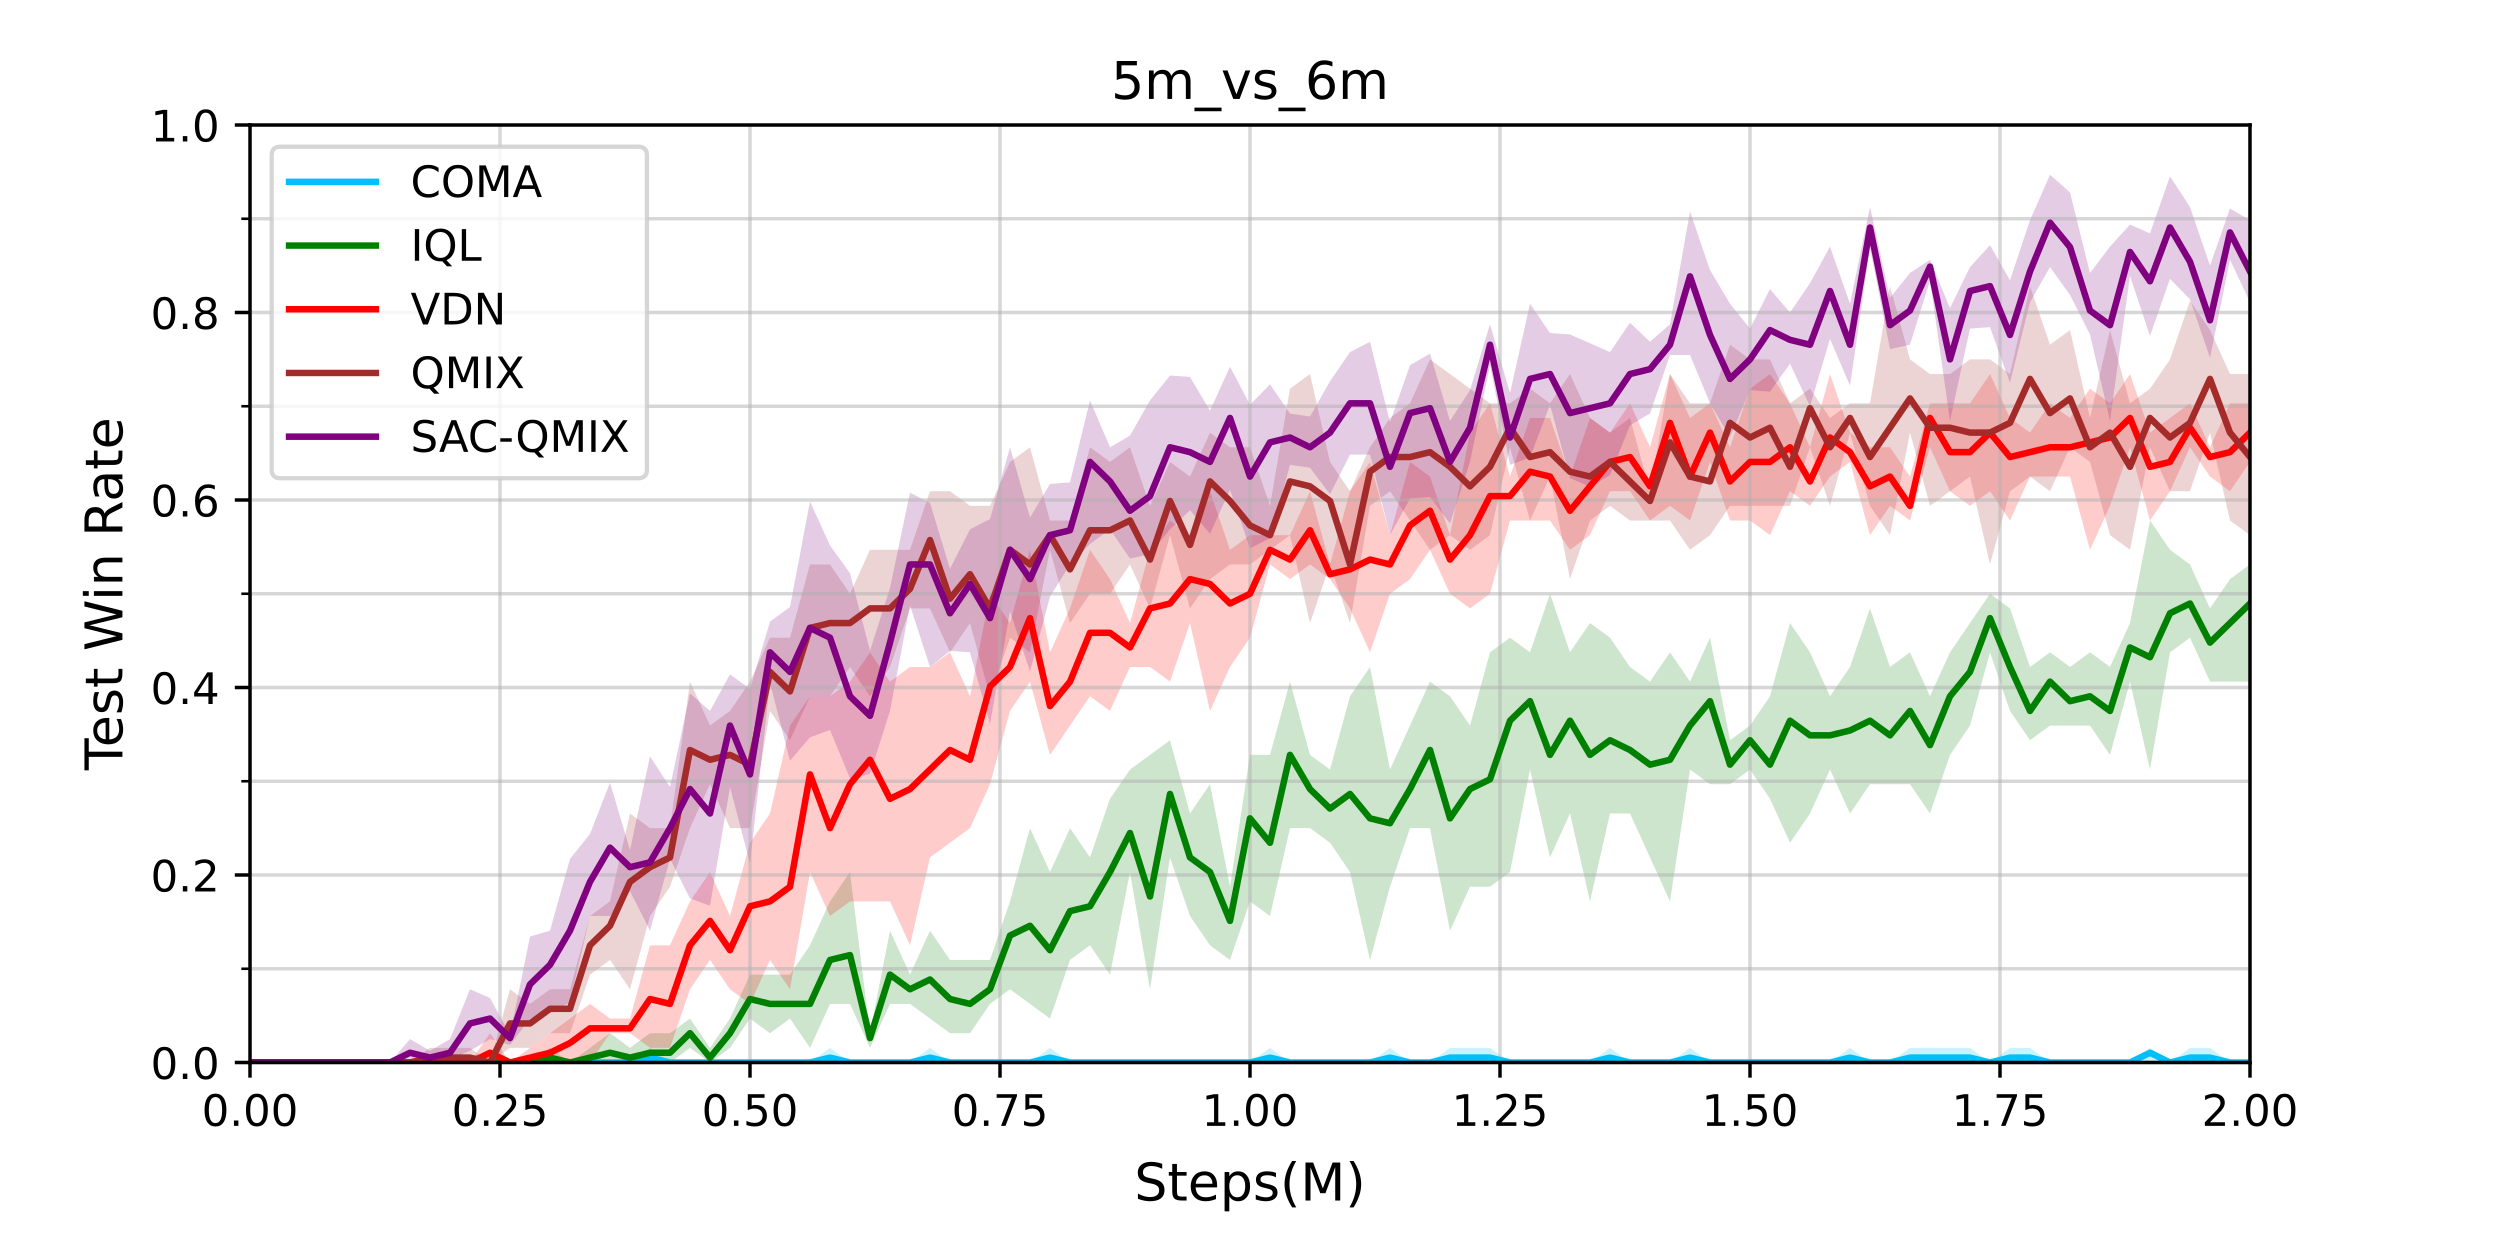 <?xml version="1.0" encoding="utf-8" standalone="no"?>
<!DOCTYPE svg PUBLIC "-//W3C//DTD SVG 1.1//EN"
  "http://www.w3.org/Graphics/SVG/1.1/DTD/svg11.dtd">
<!-- Created with matplotlib (https://matplotlib.org/) -->
<svg height="288pt" version="1.1" viewBox="0 0 576 288" width="576pt" xmlns="http://www.w3.org/2000/svg" xmlns:xlink="http://www.w3.org/1999/xlink">
 <defs>
  <style type="text/css">
*{stroke-linecap:butt;stroke-linejoin:round;}
  </style>
 </defs>
 <g id="figure_1">
  <g id="patch_1">
   <path d="M 0 288 
L 576 288 
L 576 0 
L 0 0 
z
" style="fill:#ffffff;"/>
  </g>
  <g id="axes_1">
   <g id="patch_2">
    <path d="M 57.6 244.8 
L 518.4 244.8 
L 518.4 28.8 
L 57.6 28.8 
z
" style="fill:#ffffff;"/>
   </g>
   <g id="PolyCollection_1">
    <path clip-path="url(#pd5cb7ac971)" d="M 57.6 244.8 
L 57.6 244.8 
L 62.208 244.8 
L 66.816 244.8 
L 71.424 244.8 
L 76.032 244.8 
L 80.64 244.8 
L 85.248 244.8 
L 89.856 244.8 
L 94.464 244.8 
L 99.072 244.8 
L 103.68 244.8 
L 108.288 244.8 
L 112.896 244.8 
L 117.504 244.8 
L 122.112 244.8 
L 126.72 244.8 
L 131.328 244.8 
L 135.936 244.8 
L 140.544 244.8 
L 145.152 244.8 
L 149.76 244.8 
L 154.368 244.8 
L 158.976 244.8 
L 163.584 244.8 
L 168.192 244.8 
L 172.8 244.8 
L 177.408 244.8 
L 182.016 244.8 
L 186.624 244.8 
L 191.232 244.8 
L 195.84 244.8 
L 200.448 244.8 
L 205.056 244.8 
L 209.664 244.8 
L 214.272 244.8 
L 218.88 244.8 
L 223.488 244.8 
L 228.096 244.8 
L 232.704 244.8 
L 237.312 244.8 
L 241.92 244.8 
L 246.528 244.8 
L 251.136 244.8 
L 255.744 244.8 
L 260.352 244.8 
L 264.96 244.8 
L 269.568 244.8 
L 274.176 244.8 
L 278.784 244.8 
L 283.392 244.8 
L 288 244.8 
L 292.608 244.8 
L 297.216 244.8 
L 301.824 244.8 
L 306.432 244.8 
L 311.04 244.8 
L 315.648 244.8 
L 320.256 244.8 
L 324.864 244.8 
L 329.472 244.8 
L 334.08 244.8 
L 338.688 244.8 
L 343.296 244.8 
L 347.904 244.8 
L 352.512 244.8 
L 357.12 244.8 
L 361.728 244.8 
L 366.336 244.8 
L 370.944 244.8 
L 375.552 244.8 
L 380.16 244.8 
L 384.768 244.8 
L 389.376 244.8 
L 393.984 244.8 
L 398.592 244.8 
L 403.2 244.8 
L 407.808 244.8 
L 412.416 244.8 
L 417.024 244.8 
L 421.632 244.8 
L 426.24 244.8 
L 430.848 244.8 
L 435.456 244.8 
L 440.064 244.8 
L 444.672 244.8 
L 449.28 244.8 
L 453.888 244.8 
L 458.496 244.8 
L 463.104 244.8 
L 467.712 244.8 
L 472.32 244.8 
L 476.928 244.8 
L 481.536 244.8 
L 486.144 244.8 
L 490.752 244.8 
L 495.36 244.8 
L 499.968 244.8 
L 504.576 244.8 
L 509.184 244.8 
L 513.792 244.8 
L 518.4 244.8 
L 518.4 244.8 
L 518.4 244.8 
L 513.792 244.8 
L 509.184 241.425 
L 504.576 241.425 
L 499.968 244.8 
L 495.36 241.425 
L 490.752 244.8 
L 486.144 244.8 
L 481.536 244.8 
L 476.928 244.8 
L 472.32 244.8 
L 467.712 241.425 
L 463.104 241.425 
L 458.496 244.8 
L 453.888 241.425 
L 449.28 241.425 
L 444.672 241.425 
L 440.064 241.425 
L 435.456 244.8 
L 430.848 244.8 
L 426.24 241.425 
L 421.632 244.8 
L 417.024 244.8 
L 412.416 244.8 
L 407.808 244.8 
L 403.2 244.8 
L 398.592 244.8 
L 393.984 244.8 
L 389.376 241.425 
L 384.768 244.8 
L 380.16 244.8 
L 375.552 244.8 
L 370.944 241.425 
L 366.336 244.8 
L 361.728 244.8 
L 357.12 244.8 
L 352.512 244.8 
L 347.904 244.8 
L 343.296 241.425 
L 338.688 241.425 
L 334.08 241.425 
L 329.472 244.8 
L 324.864 244.8 
L 320.256 241.425 
L 315.648 244.8 
L 311.04 244.8 
L 306.432 244.8 
L 301.824 244.8 
L 297.216 244.8 
L 292.608 241.425 
L 288 244.8 
L 283.392 244.8 
L 278.784 244.8 
L 274.176 244.8 
L 269.568 244.8 
L 264.96 244.8 
L 260.352 244.8 
L 255.744 244.8 
L 251.136 244.8 
L 246.528 244.8 
L 241.92 241.425 
L 237.312 244.8 
L 232.704 244.8 
L 228.096 244.8 
L 223.488 244.8 
L 218.88 244.8 
L 214.272 241.425 
L 209.664 244.8 
L 205.056 244.8 
L 200.448 244.8 
L 195.84 244.8 
L 191.232 241.425 
L 186.624 244.8 
L 182.016 244.8 
L 177.408 244.8 
L 172.8 244.8 
L 168.192 244.8 
L 163.584 244.8 
L 158.976 244.8 
L 154.368 244.8 
L 149.76 241.425 
L 145.152 244.8 
L 140.544 244.8 
L 135.936 244.8 
L 131.328 244.8 
L 126.72 244.8 
L 122.112 244.8 
L 117.504 244.8 
L 112.896 244.8 
L 108.288 244.8 
L 103.68 244.8 
L 99.072 244.8 
L 94.464 244.8 
L 89.856 244.8 
L 85.248 244.8 
L 80.64 244.8 
L 76.032 244.8 
L 71.424 244.8 
L 66.816 244.8 
L 62.208 244.8 
L 57.6 244.8 
z
" style="fill:#00bfff;fill-opacity:0.2;"/>
   </g>
   <g id="PolyCollection_2">
    <path clip-path="url(#pd5cb7ac971)" d="M 57.6 244.8 
L 57.6 244.8 
L 62.208 244.8 
L 66.816 244.8 
L 71.424 244.8 
L 76.032 244.8 
L 80.64 244.8 
L 85.248 244.8 
L 89.856 244.8 
L 94.464 244.8 
L 99.072 244.8 
L 103.68 244.8 
L 108.288 244.8 
L 112.896 244.8 
L 117.504 244.8 
L 122.112 244.8 
L 126.72 244.8 
L 131.328 244.8 
L 135.936 244.8 
L 140.544 244.8 
L 145.152 244.8 
L 149.76 244.8 
L 154.368 244.8 
L 158.976 241.425 
L 163.584 244.8 
L 168.192 241.425 
L 172.8 234.675 
L 177.408 238.05 
L 182.016 234.675 
L 186.624 241.425 
L 191.232 231.3 
L 195.84 231.3 
L 200.448 241.425 
L 205.056 231.3 
L 209.664 231.3 
L 214.272 234.675 
L 218.88 238.05 
L 223.488 238.05 
L 228.096 231.3 
L 232.704 227.925 
L 237.312 231.3 
L 241.92 234.675 
L 246.528 221.175 
L 251.136 217.8 
L 255.744 224.55 
L 260.352 200.925 
L 264.96 227.925 
L 269.568 197.55 
L 274.176 211.05 
L 278.784 217.8 
L 283.392 221.175 
L 288 207.675 
L 292.608 211.05 
L 297.216 190.8 
L 301.824 190.8 
L 306.432 194.175 
L 311.04 200.925 
L 315.648 221.175 
L 320.256 204.3 
L 324.864 190.8 
L 329.472 190.8 
L 334.08 214.425 
L 338.688 204.3 
L 343.296 204.3 
L 347.904 200.925 
L 352.512 177.3 
L 357.12 197.55 
L 361.728 187.425 
L 366.336 207.675 
L 370.944 187.425 
L 375.552 187.425 
L 380.16 197.55 
L 384.768 207.675 
L 389.376 177.3 
L 393.984 180.675 
L 398.592 180.675 
L 403.2 177.3 
L 407.808 184.05 
L 412.416 194.175 
L 417.024 187.425 
L 421.632 177.3 
L 426.24 187.425 
L 430.848 180.675 
L 435.456 180.675 
L 440.064 180.675 
L 444.672 187.425 
L 449.28 173.925 
L 453.888 167.175 
L 458.496 150.3 
L 463.104 163.8 
L 467.712 170.55 
L 472.32 167.175 
L 476.928 167.175 
L 481.536 167.175 
L 486.144 173.925 
L 490.752 157.05 
L 495.36 177.3 
L 499.968 150.3 
L 504.576 146.925 
L 509.184 157.05 
L 513.792 157.05 
L 518.4 157.05 
L 518.4 130.05 
L 518.4 130.05 
L 513.792 133.425 
L 509.184 140.175 
L 504.576 130.05 
L 499.968 126.675 
L 495.36 119.925 
L 490.752 143.55 
L 486.144 153.675 
L 481.536 150.3 
L 476.928 153.675 
L 472.32 150.3 
L 467.712 153.675 
L 463.104 140.175 
L 458.496 136.8 
L 453.888 143.55 
L 449.28 150.3 
L 444.672 160.425 
L 440.064 150.3 
L 435.456 153.675 
L 430.848 140.175 
L 426.24 153.675 
L 421.632 160.425 
L 417.024 150.3 
L 412.416 143.55 
L 407.808 160.425 
L 403.2 167.175 
L 398.592 170.55 
L 393.984 146.925 
L 389.376 157.05 
L 384.768 150.3 
L 380.16 157.05 
L 375.552 153.675 
L 370.944 146.925 
L 366.336 143.55 
L 361.728 150.3 
L 357.12 136.8 
L 352.512 150.3 
L 347.904 146.925 
L 343.296 150.3 
L 338.688 167.175 
L 334.08 160.425 
L 329.472 157.05 
L 324.864 167.175 
L 320.256 177.3 
L 315.648 153.675 
L 311.04 160.425 
L 306.432 177.3 
L 301.824 173.925 
L 297.216 157.05 
L 292.608 173.925 
L 288 173.925 
L 283.392 204.3 
L 278.784 180.675 
L 274.176 187.425 
L 269.568 170.55 
L 264.96 173.925 
L 260.352 177.3 
L 255.744 184.05 
L 251.136 197.55 
L 246.528 190.8 
L 241.92 200.925 
L 237.312 190.8 
L 232.704 207.675 
L 228.096 221.175 
L 223.488 221.175 
L 218.88 221.175 
L 214.272 214.425 
L 209.664 224.55 
L 205.056 214.425 
L 200.448 238.05 
L 195.84 200.925 
L 191.232 207.675 
L 186.624 217.8 
L 182.016 224.55 
L 177.408 224.55 
L 172.8 224.55 
L 168.192 234.675 
L 163.584 241.425 
L 158.976 234.675 
L 154.368 238.05 
L 149.76 238.05 
L 145.152 241.425 
L 140.544 238.05 
L 135.936 241.425 
L 131.328 244.8 
L 126.72 241.425 
L 122.112 244.8 
L 117.504 244.8 
L 112.896 244.8 
L 108.288 244.8 
L 103.68 244.8 
L 99.072 244.8 
L 94.464 244.8 
L 89.856 244.8 
L 85.248 244.8 
L 80.64 244.8 
L 76.032 244.8 
L 71.424 244.8 
L 66.816 244.8 
L 62.208 244.8 
L 57.6 244.8 
z
" style="fill:#008000;fill-opacity:0.2;"/>
   </g>
   <g id="PolyCollection_3">
    <path clip-path="url(#pd5cb7ac971)" d="M 57.6 244.8 
L 57.6 244.8 
L 62.208 244.8 
L 66.816 244.8 
L 71.424 244.8 
L 76.032 244.8 
L 80.64 244.8 
L 85.248 244.8 
L 89.856 244.8 
L 94.464 244.8 
L 99.072 244.8 
L 103.68 244.8 
L 108.288 244.8 
L 112.896 244.8 
L 117.504 244.8 
L 122.112 244.8 
L 126.72 244.8 
L 131.328 244.8 
L 135.936 244.8 
L 140.544 238.05 
L 145.152 238.05 
L 149.76 241.425 
L 154.368 241.425 
L 158.976 227.925 
L 163.584 221.175 
L 168.192 227.925 
L 172.8 231.3 
L 177.408 221.175 
L 182.016 227.925 
L 186.624 200.925 
L 191.232 211.05 
L 195.84 207.675 
L 200.448 207.675 
L 205.056 207.675 
L 209.664 217.8 
L 214.272 197.55 
L 218.88 194.175 
L 223.488 190.8 
L 228.096 180.675 
L 232.704 163.8 
L 237.312 157.05 
L 241.92 173.925 
L 246.528 167.175 
L 251.136 160.425 
L 255.744 163.8 
L 260.352 153.675 
L 264.96 153.675 
L 269.568 157.05 
L 274.176 143.55 
L 278.784 163.8 
L 283.392 153.675 
L 288 146.925 
L 292.608 130.05 
L 297.216 133.425 
L 301.824 130.05 
L 306.432 133.425 
L 311.04 140.175 
L 315.648 150.3 
L 320.256 136.8 
L 324.864 133.425 
L 329.472 126.675 
L 334.08 136.8 
L 338.688 140.175 
L 343.296 136.8 
L 347.904 119.925 
L 352.512 119.925 
L 357.12 119.925 
L 361.728 126.675 
L 366.336 123.3 
L 370.944 113.175 
L 375.552 113.175 
L 380.16 119.925 
L 384.768 116.55 
L 389.376 119.925 
L 393.984 106.425 
L 398.592 119.925 
L 403.2 119.925 
L 407.808 123.3 
L 412.416 113.175 
L 417.024 116.55 
L 421.632 109.8 
L 426.24 106.425 
L 430.848 123.3 
L 435.456 116.55 
L 440.064 119.925 
L 444.672 103.05 
L 449.28 113.175 
L 453.888 116.55 
L 458.496 113.175 
L 463.104 119.925 
L 467.712 109.8 
L 472.32 109.8 
L 476.928 109.8 
L 481.536 126.675 
L 486.144 116.55 
L 490.752 103.05 
L 495.36 119.925 
L 499.968 113.175 
L 504.576 103.05 
L 509.184 109.8 
L 513.792 113.175 
L 518.4 106.425 
L 518.4 92.925 
L 518.4 92.925 
L 513.792 92.925 
L 509.184 103.05 
L 504.576 92.925 
L 499.968 96.3 
L 495.36 99.675 
L 490.752 86.175 
L 486.144 92.925 
L 481.536 89.55 
L 476.928 96.3 
L 472.32 92.925 
L 467.712 99.675 
L 463.104 96.3 
L 458.496 86.175 
L 453.888 92.925 
L 449.28 92.925 
L 444.672 92.925 
L 440.064 109.8 
L 435.456 103.05 
L 430.848 103.05 
L 426.24 99.675 
L 421.632 86.175 
L 417.024 103.05 
L 412.416 92.925 
L 407.808 86.175 
L 403.2 89.55 
L 398.592 103.05 
L 393.984 92.925 
L 389.376 96.3 
L 384.768 86.175 
L 380.16 103.05 
L 375.552 92.925 
L 370.944 99.675 
L 366.336 96.3 
L 361.728 109.8 
L 357.12 96.3 
L 352.512 96.3 
L 347.904 109.8 
L 343.296 92.925 
L 338.688 99.675 
L 334.08 123.3 
L 329.472 109.8 
L 324.864 106.425 
L 320.256 123.3 
L 315.648 106.425 
L 311.04 113.175 
L 306.432 130.05 
L 301.824 113.175 
L 297.216 123.3 
L 292.608 123.3 
L 288 123.3 
L 283.392 126.675 
L 278.784 113.175 
L 274.176 123.3 
L 269.568 119.925 
L 264.96 126.675 
L 260.352 143.55 
L 255.744 133.425 
L 251.136 126.675 
L 246.528 140.175 
L 241.92 150.3 
L 237.312 126.675 
L 232.704 143.55 
L 228.096 136.8 
L 223.488 160.425 
L 218.88 150.3 
L 214.272 153.675 
L 209.664 153.675 
L 205.056 157.05 
L 200.448 150.3 
L 195.84 157.05 
L 191.232 160.425 
L 186.624 160.425 
L 182.016 167.175 
L 177.408 187.425 
L 172.8 194.175 
L 168.192 211.05 
L 163.584 200.925 
L 158.976 207.675 
L 154.368 217.8 
L 149.76 217.8 
L 145.152 234.675 
L 140.544 234.675 
L 135.936 231.3 
L 131.328 234.675 
L 126.72 238.05 
L 122.112 241.425 
L 117.504 244.8 
L 112.896 238.05 
L 108.288 244.8 
L 103.68 244.8 
L 99.072 244.8 
L 94.464 244.8 
L 89.856 244.8 
L 85.248 244.8 
L 80.64 244.8 
L 76.032 244.8 
L 71.424 244.8 
L 66.816 244.8 
L 62.208 244.8 
L 57.6 244.8 
z
" style="fill:#ff0000;fill-opacity:0.2;"/>
   </g>
   <g id="PolyCollection_4">
    <path clip-path="url(#pd5cb7ac971)" d="M 57.6 244.8 
L 57.6 244.8 
L 62.208 244.8 
L 66.816 244.8 
L 71.424 244.8 
L 76.032 244.8 
L 80.64 244.8 
L 85.248 244.8 
L 89.856 244.8 
L 94.464 244.8 
L 99.072 244.8 
L 103.68 244.8 
L 108.288 244.8 
L 112.896 244.8 
L 117.504 241.425 
L 122.112 241.425 
L 126.72 238.05 
L 131.328 238.05 
L 135.936 224.55 
L 140.544 221.175 
L 145.152 227.925 
L 149.76 211.05 
L 154.368 204.3 
L 158.976 190.8 
L 163.584 180.675 
L 168.192 190.8 
L 172.8 190.8 
L 177.408 163.8 
L 182.016 170.55 
L 186.624 160.425 
L 191.232 160.425 
L 195.84 153.675 
L 200.448 160.425 
L 205.056 153.675 
L 209.664 140.175 
L 214.272 140.175 
L 218.88 150.3 
L 223.488 143.55 
L 228.096 160.425 
L 232.704 146.925 
L 237.312 150.3 
L 241.92 126.675 
L 246.528 143.55 
L 251.136 136.8 
L 255.744 136.8 
L 260.352 130.05 
L 264.96 140.175 
L 269.568 123.3 
L 274.176 140.175 
L 278.784 133.425 
L 283.392 130.05 
L 288 130.05 
L 292.608 126.675 
L 297.216 123.3 
L 301.824 143.55 
L 306.432 130.05 
L 311.04 143.55 
L 315.648 116.55 
L 320.256 113.175 
L 324.864 119.925 
L 329.472 126.675 
L 334.08 123.3 
L 338.688 126.675 
L 343.296 123.3 
L 347.904 103.05 
L 352.512 119.925 
L 357.12 109.8 
L 361.728 133.425 
L 366.336 119.925 
L 370.944 116.55 
L 375.552 119.925 
L 380.16 119.925 
L 384.768 119.925 
L 389.376 126.675 
L 393.984 123.3 
L 398.592 116.55 
L 403.2 116.55 
L 407.808 116.55 
L 412.416 116.55 
L 417.024 103.05 
L 421.632 116.55 
L 426.24 99.675 
L 430.848 116.55 
L 435.456 123.3 
L 440.064 99.675 
L 444.672 116.55 
L 449.28 113.175 
L 453.888 109.8 
L 458.496 130.05 
L 463.104 113.175 
L 467.712 109.8 
L 472.32 113.175 
L 476.928 103.05 
L 481.536 106.425 
L 486.144 123.3 
L 490.752 126.675 
L 495.36 103.05 
L 499.968 113.175 
L 504.576 113.175 
L 509.184 99.675 
L 513.792 119.925 
L 518.4 123.3 
L 518.4 86.175 
L 518.4 86.175 
L 513.792 86.175 
L 509.184 76.05 
L 504.576 69.3 
L 499.968 82.8 
L 495.36 89.55 
L 490.752 92.925 
L 486.144 76.05 
L 481.536 96.3 
L 476.928 76.05 
L 472.32 79.425 
L 467.712 65.925 
L 463.104 86.175 
L 458.496 82.8 
L 453.888 82.8 
L 449.28 86.175 
L 444.672 86.175 
L 440.064 82.8 
L 435.456 65.925 
L 430.848 92.925 
L 426.24 92.925 
L 421.632 96.3 
L 417.024 89.55 
L 412.416 92.925 
L 407.808 82.8 
L 403.2 82.8 
L 398.592 79.425 
L 393.984 92.925 
L 389.376 92.925 
L 384.768 86.175 
L 380.16 113.175 
L 375.552 96.3 
L 370.944 99.675 
L 366.336 96.3 
L 361.728 86.175 
L 357.12 92.925 
L 352.512 89.55 
L 347.904 92.925 
L 343.296 92.925 
L 338.688 89.55 
L 334.08 86.175 
L 329.472 82.8 
L 324.864 92.925 
L 320.256 96.3 
L 315.648 103.05 
L 311.04 113.175 
L 306.432 106.425 
L 301.824 86.175 
L 297.216 89.55 
L 292.608 116.55 
L 288 103.05 
L 283.392 103.05 
L 278.784 99.675 
L 274.176 109.8 
L 269.568 106.425 
L 264.96 116.55 
L 260.352 103.05 
L 255.744 106.425 
L 251.136 103.05 
L 246.528 119.925 
L 241.92 119.925 
L 237.312 103.05 
L 232.704 106.425 
L 228.096 116.55 
L 223.488 116.55 
L 218.88 113.175 
L 214.272 113.175 
L 209.664 126.675 
L 205.056 126.675 
L 200.448 126.675 
L 195.84 136.8 
L 191.232 130.05 
L 186.624 130.05 
L 182.016 146.925 
L 177.408 146.925 
L 172.8 157.05 
L 168.192 163.8 
L 163.584 167.175 
L 158.976 157.05 
L 154.368 190.8 
L 149.76 190.8 
L 145.152 187.425 
L 140.544 207.675 
L 135.936 211.05 
L 131.328 227.925 
L 126.72 227.925 
L 122.112 231.3 
L 117.504 227.925 
L 112.896 244.8 
L 108.288 241.425 
L 103.68 241.425 
L 99.072 241.425 
L 94.464 244.8 
L 89.856 244.8 
L 85.248 244.8 
L 80.64 244.8 
L 76.032 244.8 
L 71.424 244.8 
L 66.816 244.8 
L 62.208 244.8 
L 57.6 244.8 
z
" style="fill:#a52a2a;fill-opacity:0.2;"/>
   </g>
   <g id="PolyCollection_5">
    <path clip-path="url(#pd5cb7ac971)" d="M 57.6 244.8 
L 57.6 244.8 
L 62.208 244.8 
L 66.816 244.8 
L 71.424 244.8 
L 76.032 244.8 
L 80.64 244.8 
L 85.248 244.8 
L 89.856 244.8 
L 94.464 244.125 
L 99.072 244.463 
L 103.68 244.125 
L 108.288 242.1 
L 112.896 239.4 
L 117.504 240.75 
L 122.112 234.675 
L 126.72 233.325 
L 131.328 230.963 
L 135.936 211.05 
L 140.544 211.05 
L 145.152 205.312 
L 149.76 214.425 
L 154.368 197.887 
L 158.976 207 
L 163.584 208.688 
L 168.192 181.35 
L 172.8 198.9 
L 177.408 157.387 
L 182.016 175.275 
L 186.624 169.875 
L 191.232 168.188 
L 195.84 179.325 
L 200.448 178.312 
L 205.056 163.8 
L 209.664 139.5 
L 214.272 153.675 
L 218.88 149.963 
L 223.488 150.3 
L 228.096 166.838 
L 232.704 140.85 
L 237.312 154.688 
L 241.92 137.475 
L 246.528 130.05 
L 251.136 125.325 
L 255.744 121.95 
L 260.352 128.7 
L 264.96 127.688 
L 269.568 121.95 
L 274.176 117.562 
L 278.784 122.963 
L 283.392 112.838 
L 288 126.338 
L 292.608 123.975 
L 297.216 107.1 
L 301.824 107.775 
L 306.432 113.85 
L 311.04 104.737 
L 315.648 104.737 
L 320.256 123.3 
L 324.864 114.862 
L 329.472 114.525 
L 334.08 120.6 
L 338.688 106.425 
L 343.296 84.15 
L 347.904 107.1 
L 352.512 105.412 
L 357.12 93.263 
L 361.728 110.138 
L 366.336 112.162 
L 370.944 109.463 
L 375.552 97.987 
L 380.16 95.287 
L 384.768 81.787 
L 389.376 81.787 
L 393.984 92.925 
L 398.592 100.688 
L 403.2 89.888 
L 407.808 90.225 
L 412.416 83.812 
L 417.024 93.6 
L 421.632 78.075 
L 426.24 88.875 
L 430.848 57.15 
L 435.456 80.438 
L 440.064 79.425 
L 444.672 64.575 
L 449.28 96.975 
L 453.888 75.713 
L 458.496 75.375 
L 463.104 88.2 
L 467.712 69.638 
L 472.32 61.538 
L 476.928 67.95 
L 481.536 77.062 
L 486.144 96.975 
L 490.752 63.562 
L 495.36 77.4 
L 499.968 64.237 
L 504.576 68.963 
L 509.184 82.463 
L 513.792 59.85 
L 518.4 69.638 
L 518.4 50.737 
L 518.4 50.737 
L 513.792 48.038 
L 509.184 61.2 
L 504.576 47.7 
L 499.968 40.612 
L 495.36 53.775 
L 490.752 51.75 
L 486.144 56.812 
L 481.536 62.888 
L 476.928 44.325 
L 472.32 40.275 
L 467.712 50.737 
L 463.104 64.575 
L 458.496 56.475 
L 453.888 61.538 
L 449.28 70.987 
L 444.672 59.85 
L 440.064 62.888 
L 435.456 68.625 
L 430.848 47.7 
L 426.24 69.975 
L 421.632 56.812 
L 417.024 65.25 
L 412.416 72 
L 407.808 66.6 
L 403.2 75.713 
L 398.592 69.975 
L 393.984 62.212 
L 389.376 48.712 
L 384.768 74.7 
L 380.16 78.75 
L 375.552 74.362 
L 370.944 81.112 
L 366.336 79.088 
L 361.728 77.062 
L 357.12 76.725 
L 352.512 69.975 
L 347.904 90.562 
L 343.296 74.7 
L 338.688 89.888 
L 334.08 96.975 
L 329.472 81.45 
L 324.864 84.15 
L 320.256 97.312 
L 315.648 78.75 
L 311.04 81.112 
L 306.432 87.862 
L 301.824 95.963 
L 297.216 95.287 
L 292.608 88.537 
L 288 93.263 
L 283.392 84.487 
L 278.784 94.612 
L 274.176 86.85 
L 269.568 86.513 
L 264.96 92.25 
L 260.352 100.35 
L 255.744 103.05 
L 251.136 92.25 
L 246.528 111.15 
L 241.92 111.487 
L 237.312 119.25 
L 232.704 103.05 
L 228.096 119.588 
L 223.488 121.95 
L 218.88 131.062 
L 214.272 115.875 
L 209.664 113.513 
L 205.056 135.45 
L 200.448 149.963 
L 195.84 132.075 
L 191.232 125.662 
L 186.624 115.537 
L 182.016 139.838 
L 177.408 143.213 
L 172.8 158.738 
L 168.192 155.363 
L 163.584 163.8 
L 158.976 159.75 
L 154.368 181.35 
L 149.76 174.262 
L 145.152 195.863 
L 140.544 180.338 
L 135.936 192.15 
L 131.328 197.887 
L 126.72 214.425 
L 122.112 215.775 
L 117.504 238.387 
L 112.896 229.95 
L 108.288 227.925 
L 103.68 239.4 
L 99.072 242.1 
L 94.464 239.4 
L 89.856 244.8 
L 85.248 244.8 
L 80.64 244.8 
L 76.032 244.8 
L 71.424 244.8 
L 66.816 244.8 
L 62.208 244.8 
L 57.6 244.8 
z
" style="fill:#800080;fill-opacity:0.2;"/>
   </g>
   <g id="matplotlib.axis_1">
    <g id="xtick_1">
     <g id="line2d_1">
      <path clip-path="url(#pd5cb7ac971)" d="M 57.6 244.8 
L 57.6 28.8 
" style="fill:none;stroke:#b0b0b0;stroke-linecap:square;stroke-opacity:0.5;stroke-width:0.8;"/>
     </g>
     <g id="line2d_2">
      <defs>
       <path d="M 0 0 
L 0 3.5 
" id="m32bf94244a" style="stroke:#000000;stroke-width:0.8;"/>
      </defs>
      <g>
       <use style="stroke:#000000;stroke-width:0.8;" x="57.6" xlink:href="#m32bf94244a" y="244.8"/>
      </g>
     </g>
     <g id="text_1">
      <!-- 0.00 -->
      <defs>
       <path d="M 31.781 66.406 
Q 24.172 66.406 20.328 58.906 
Q 16.5 51.422 16.5 36.375 
Q 16.5 21.391 20.328 13.891 
Q 24.172 6.391 31.781 6.391 
Q 39.453 6.391 43.281 13.891 
Q 47.125 21.391 47.125 36.375 
Q 47.125 51.422 43.281 58.906 
Q 39.453 66.406 31.781 66.406 
z
M 31.781 74.219 
Q 44.047 74.219 50.516 64.516 
Q 56.984 54.828 56.984 36.375 
Q 56.984 17.969 50.516 8.266 
Q 44.047 -1.422 31.781 -1.422 
Q 19.531 -1.422 13.062 8.266 
Q 6.594 17.969 6.594 36.375 
Q 6.594 54.828 13.062 64.516 
Q 19.531 74.219 31.781 74.219 
z
" id="DejaVuSans-48"/>
       <path d="M 10.688 12.406 
L 21 12.406 
L 21 0 
L 10.688 0 
z
" id="DejaVuSans-46"/>
      </defs>
      <g transform="translate(46.467 259.398)scale(0.1 -0.1)">
       <use xlink:href="#DejaVuSans-48"/>
       <use x="63.623" xlink:href="#DejaVuSans-46"/>
       <use x="95.41" xlink:href="#DejaVuSans-48"/>
       <use x="159.033" xlink:href="#DejaVuSans-48"/>
      </g>
     </g>
    </g>
    <g id="xtick_2">
     <g id="line2d_3">
      <path clip-path="url(#pd5cb7ac971)" d="M 115.2 244.8 
L 115.2 28.8 
" style="fill:none;stroke:#b0b0b0;stroke-linecap:square;stroke-opacity:0.5;stroke-width:0.8;"/>
     </g>
     <g id="line2d_4">
      <g>
       <use style="stroke:#000000;stroke-width:0.8;" x="115.2" xlink:href="#m32bf94244a" y="244.8"/>
      </g>
     </g>
     <g id="text_2">
      <!-- 0.25 -->
      <defs>
       <path d="M 19.188 8.297 
L 53.609 8.297 
L 53.609 0 
L 7.328 0 
L 7.328 8.297 
Q 12.938 14.109 22.625 23.891 
Q 32.328 33.688 34.812 36.531 
Q 39.547 41.844 41.422 45.531 
Q 43.312 49.219 43.312 52.781 
Q 43.312 58.594 39.234 62.25 
Q 35.156 65.922 28.609 65.922 
Q 23.969 65.922 18.812 64.312 
Q 13.672 62.703 7.812 59.422 
L 7.812 69.391 
Q 13.766 71.781 18.938 73 
Q 24.125 74.219 28.422 74.219 
Q 39.75 74.219 46.484 68.547 
Q 53.219 62.891 53.219 53.422 
Q 53.219 48.922 51.531 44.891 
Q 49.859 40.875 45.406 35.406 
Q 44.188 33.984 37.641 27.219 
Q 31.109 20.453 19.188 8.297 
z
" id="DejaVuSans-50"/>
       <path d="M 10.797 72.906 
L 49.516 72.906 
L 49.516 64.594 
L 19.828 64.594 
L 19.828 46.734 
Q 21.969 47.469 24.109 47.828 
Q 26.266 48.188 28.422 48.188 
Q 40.625 48.188 47.75 41.5 
Q 54.891 34.812 54.891 23.391 
Q 54.891 11.625 47.562 5.094 
Q 40.234 -1.422 26.906 -1.422 
Q 22.312 -1.422 17.547 -0.641 
Q 12.797 0.141 7.719 1.703 
L 7.719 11.625 
Q 12.109 9.234 16.797 8.062 
Q 21.484 6.891 26.703 6.891 
Q 35.156 6.891 40.078 11.328 
Q 45.016 15.766 45.016 23.391 
Q 45.016 31 40.078 35.438 
Q 35.156 39.891 26.703 39.891 
Q 22.75 39.891 18.812 39.016 
Q 14.891 38.141 10.797 36.281 
z
" id="DejaVuSans-53"/>
      </defs>
      <g transform="translate(104.067 259.398)scale(0.1 -0.1)">
       <use xlink:href="#DejaVuSans-48"/>
       <use x="63.623" xlink:href="#DejaVuSans-46"/>
       <use x="95.41" xlink:href="#DejaVuSans-50"/>
       <use x="159.033" xlink:href="#DejaVuSans-53"/>
      </g>
     </g>
    </g>
    <g id="xtick_3">
     <g id="line2d_5">
      <path clip-path="url(#pd5cb7ac971)" d="M 172.8 244.8 
L 172.8 28.8 
" style="fill:none;stroke:#b0b0b0;stroke-linecap:square;stroke-opacity:0.5;stroke-width:0.8;"/>
     </g>
     <g id="line2d_6">
      <g>
       <use style="stroke:#000000;stroke-width:0.8;" x="172.8" xlink:href="#m32bf94244a" y="244.8"/>
      </g>
     </g>
     <g id="text_3">
      <!-- 0.50 -->
      <g transform="translate(161.667 259.398)scale(0.1 -0.1)">
       <use xlink:href="#DejaVuSans-48"/>
       <use x="63.623" xlink:href="#DejaVuSans-46"/>
       <use x="95.41" xlink:href="#DejaVuSans-53"/>
       <use x="159.033" xlink:href="#DejaVuSans-48"/>
      </g>
     </g>
    </g>
    <g id="xtick_4">
     <g id="line2d_7">
      <path clip-path="url(#pd5cb7ac971)" d="M 230.4 244.8 
L 230.4 28.8 
" style="fill:none;stroke:#b0b0b0;stroke-linecap:square;stroke-opacity:0.5;stroke-width:0.8;"/>
     </g>
     <g id="line2d_8">
      <g>
       <use style="stroke:#000000;stroke-width:0.8;" x="230.4" xlink:href="#m32bf94244a" y="244.8"/>
      </g>
     </g>
     <g id="text_4">
      <!-- 0.75 -->
      <defs>
       <path d="M 8.203 72.906 
L 55.078 72.906 
L 55.078 68.703 
L 28.609 0 
L 18.312 0 
L 43.219 64.594 
L 8.203 64.594 
z
" id="DejaVuSans-55"/>
      </defs>
      <g transform="translate(219.267 259.398)scale(0.1 -0.1)">
       <use xlink:href="#DejaVuSans-48"/>
       <use x="63.623" xlink:href="#DejaVuSans-46"/>
       <use x="95.41" xlink:href="#DejaVuSans-55"/>
       <use x="159.033" xlink:href="#DejaVuSans-53"/>
      </g>
     </g>
    </g>
    <g id="xtick_5">
     <g id="line2d_9">
      <path clip-path="url(#pd5cb7ac971)" d="M 288 244.8 
L 288 28.8 
" style="fill:none;stroke:#b0b0b0;stroke-linecap:square;stroke-opacity:0.5;stroke-width:0.8;"/>
     </g>
     <g id="line2d_10">
      <g>
       <use style="stroke:#000000;stroke-width:0.8;" x="288" xlink:href="#m32bf94244a" y="244.8"/>
      </g>
     </g>
     <g id="text_5">
      <!-- 1.00 -->
      <defs>
       <path d="M 12.406 8.297 
L 28.516 8.297 
L 28.516 63.922 
L 10.984 60.406 
L 10.984 69.391 
L 28.422 72.906 
L 38.281 72.906 
L 38.281 8.297 
L 54.391 8.297 
L 54.391 0 
L 12.406 0 
z
" id="DejaVuSans-49"/>
      </defs>
      <g transform="translate(276.867 259.398)scale(0.1 -0.1)">
       <use xlink:href="#DejaVuSans-49"/>
       <use x="63.623" xlink:href="#DejaVuSans-46"/>
       <use x="95.41" xlink:href="#DejaVuSans-48"/>
       <use x="159.033" xlink:href="#DejaVuSans-48"/>
      </g>
     </g>
    </g>
    <g id="xtick_6">
     <g id="line2d_11">
      <path clip-path="url(#pd5cb7ac971)" d="M 345.6 244.8 
L 345.6 28.8 
" style="fill:none;stroke:#b0b0b0;stroke-linecap:square;stroke-opacity:0.5;stroke-width:0.8;"/>
     </g>
     <g id="line2d_12">
      <g>
       <use style="stroke:#000000;stroke-width:0.8;" x="345.6" xlink:href="#m32bf94244a" y="244.8"/>
      </g>
     </g>
     <g id="text_6">
      <!-- 1.25 -->
      <g transform="translate(334.467 259.398)scale(0.1 -0.1)">
       <use xlink:href="#DejaVuSans-49"/>
       <use x="63.623" xlink:href="#DejaVuSans-46"/>
       <use x="95.41" xlink:href="#DejaVuSans-50"/>
       <use x="159.033" xlink:href="#DejaVuSans-53"/>
      </g>
     </g>
    </g>
    <g id="xtick_7">
     <g id="line2d_13">
      <path clip-path="url(#pd5cb7ac971)" d="M 403.2 244.8 
L 403.2 28.8 
" style="fill:none;stroke:#b0b0b0;stroke-linecap:square;stroke-opacity:0.5;stroke-width:0.8;"/>
     </g>
     <g id="line2d_14">
      <g>
       <use style="stroke:#000000;stroke-width:0.8;" x="403.2" xlink:href="#m32bf94244a" y="244.8"/>
      </g>
     </g>
     <g id="text_7">
      <!-- 1.50 -->
      <g transform="translate(392.067 259.398)scale(0.1 -0.1)">
       <use xlink:href="#DejaVuSans-49"/>
       <use x="63.623" xlink:href="#DejaVuSans-46"/>
       <use x="95.41" xlink:href="#DejaVuSans-53"/>
       <use x="159.033" xlink:href="#DejaVuSans-48"/>
      </g>
     </g>
    </g>
    <g id="xtick_8">
     <g id="line2d_15">
      <path clip-path="url(#pd5cb7ac971)" d="M 460.8 244.8 
L 460.8 28.8 
" style="fill:none;stroke:#b0b0b0;stroke-linecap:square;stroke-opacity:0.5;stroke-width:0.8;"/>
     </g>
     <g id="line2d_16">
      <g>
       <use style="stroke:#000000;stroke-width:0.8;" x="460.8" xlink:href="#m32bf94244a" y="244.8"/>
      </g>
     </g>
     <g id="text_8">
      <!-- 1.75 -->
      <g transform="translate(449.667 259.398)scale(0.1 -0.1)">
       <use xlink:href="#DejaVuSans-49"/>
       <use x="63.623" xlink:href="#DejaVuSans-46"/>
       <use x="95.41" xlink:href="#DejaVuSans-55"/>
       <use x="159.033" xlink:href="#DejaVuSans-53"/>
      </g>
     </g>
    </g>
    <g id="xtick_9">
     <g id="line2d_17">
      <path clip-path="url(#pd5cb7ac971)" d="M 518.4 244.8 
L 518.4 28.8 
" style="fill:none;stroke:#b0b0b0;stroke-linecap:square;stroke-opacity:0.5;stroke-width:0.8;"/>
     </g>
     <g id="line2d_18">
      <g>
       <use style="stroke:#000000;stroke-width:0.8;" x="518.4" xlink:href="#m32bf94244a" y="244.8"/>
      </g>
     </g>
     <g id="text_9">
      <!-- 2.00 -->
      <g transform="translate(507.267 259.398)scale(0.1 -0.1)">
       <use xlink:href="#DejaVuSans-50"/>
       <use x="63.623" xlink:href="#DejaVuSans-46"/>
       <use x="95.41" xlink:href="#DejaVuSans-48"/>
       <use x="159.033" xlink:href="#DejaVuSans-48"/>
      </g>
     </g>
    </g>
    <g id="text_10">
     <!-- Steps(M) -->
     <defs>
      <path d="M 53.516 70.516 
L 53.516 60.891 
Q 47.906 63.578 42.922 64.891 
Q 37.938 66.219 33.297 66.219 
Q 25.25 66.219 20.875 63.094 
Q 16.5 59.969 16.5 54.203 
Q 16.5 49.359 19.406 46.891 
Q 22.312 44.438 30.422 42.922 
L 36.375 41.703 
Q 47.406 39.594 52.656 34.297 
Q 57.906 29 57.906 20.125 
Q 57.906 9.516 50.797 4.047 
Q 43.703 -1.422 29.984 -1.422 
Q 24.812 -1.422 18.969 -0.25 
Q 13.141 0.922 6.891 3.219 
L 6.891 13.375 
Q 12.891 10.016 18.656 8.297 
Q 24.422 6.594 29.984 6.594 
Q 38.422 6.594 43.016 9.906 
Q 47.609 13.234 47.609 19.391 
Q 47.609 24.75 44.312 27.781 
Q 41.016 30.812 33.5 32.328 
L 27.484 33.5 
Q 16.453 35.688 11.516 40.375 
Q 6.594 45.062 6.594 53.422 
Q 6.594 63.094 13.406 68.656 
Q 20.219 74.219 32.172 74.219 
Q 37.312 74.219 42.625 73.281 
Q 47.953 72.359 53.516 70.516 
z
" id="DejaVuSans-83"/>
      <path d="M 18.312 70.219 
L 18.312 54.688 
L 36.812 54.688 
L 36.812 47.703 
L 18.312 47.703 
L 18.312 18.016 
Q 18.312 11.328 20.141 9.422 
Q 21.969 7.516 27.594 7.516 
L 36.812 7.516 
L 36.812 0 
L 27.594 0 
Q 17.188 0 13.234 3.875 
Q 9.281 7.766 9.281 18.016 
L 9.281 47.703 
L 2.688 47.703 
L 2.688 54.688 
L 9.281 54.688 
L 9.281 70.219 
z
" id="DejaVuSans-116"/>
      <path d="M 56.203 29.594 
L 56.203 25.203 
L 14.891 25.203 
Q 15.484 15.922 20.484 11.062 
Q 25.484 6.203 34.422 6.203 
Q 39.594 6.203 44.453 7.469 
Q 49.312 8.734 54.109 11.281 
L 54.109 2.781 
Q 49.266 0.734 44.188 -0.344 
Q 39.109 -1.422 33.891 -1.422 
Q 20.797 -1.422 13.156 6.188 
Q 5.516 13.812 5.516 26.812 
Q 5.516 40.234 12.766 48.109 
Q 20.016 56 32.328 56 
Q 43.359 56 49.781 48.891 
Q 56.203 41.797 56.203 29.594 
z
M 47.219 32.234 
Q 47.125 39.594 43.094 43.984 
Q 39.062 48.391 32.422 48.391 
Q 24.906 48.391 20.391 44.141 
Q 15.875 39.891 15.188 32.172 
z
" id="DejaVuSans-101"/>
      <path d="M 18.109 8.203 
L 18.109 -20.797 
L 9.078 -20.797 
L 9.078 54.688 
L 18.109 54.688 
L 18.109 46.391 
Q 20.953 51.266 25.266 53.625 
Q 29.594 56 35.594 56 
Q 45.562 56 51.781 48.094 
Q 58.016 40.188 58.016 27.297 
Q 58.016 14.406 51.781 6.484 
Q 45.562 -1.422 35.594 -1.422 
Q 29.594 -1.422 25.266 0.953 
Q 20.953 3.328 18.109 8.203 
z
M 48.688 27.297 
Q 48.688 37.203 44.609 42.844 
Q 40.531 48.484 33.406 48.484 
Q 26.266 48.484 22.188 42.844 
Q 18.109 37.203 18.109 27.297 
Q 18.109 17.391 22.188 11.75 
Q 26.266 6.109 33.406 6.109 
Q 40.531 6.109 44.609 11.75 
Q 48.688 17.391 48.688 27.297 
z
" id="DejaVuSans-112"/>
      <path d="M 44.281 53.078 
L 44.281 44.578 
Q 40.484 46.531 36.375 47.5 
Q 32.281 48.484 27.875 48.484 
Q 21.188 48.484 17.844 46.438 
Q 14.5 44.391 14.5 40.281 
Q 14.5 37.156 16.891 35.375 
Q 19.281 33.594 26.516 31.984 
L 29.594 31.297 
Q 39.156 29.25 43.188 25.516 
Q 47.219 21.781 47.219 15.094 
Q 47.219 7.469 41.188 3.016 
Q 35.156 -1.422 24.609 -1.422 
Q 20.219 -1.422 15.453 -0.562 
Q 10.688 0.297 5.422 2 
L 5.422 11.281 
Q 10.406 8.688 15.234 7.391 
Q 20.062 6.109 24.812 6.109 
Q 31.156 6.109 34.562 8.281 
Q 37.984 10.453 37.984 14.406 
Q 37.984 18.062 35.516 20.016 
Q 33.062 21.969 24.703 23.781 
L 21.578 24.516 
Q 13.234 26.266 9.516 29.906 
Q 5.812 33.547 5.812 39.891 
Q 5.812 47.609 11.281 51.797 
Q 16.75 56 26.812 56 
Q 31.781 56 36.172 55.266 
Q 40.578 54.547 44.281 53.078 
z
" id="DejaVuSans-115"/>
      <path d="M 31 75.875 
Q 24.469 64.656 21.281 53.656 
Q 18.109 42.672 18.109 31.391 
Q 18.109 20.125 21.312 9.062 
Q 24.516 -2 31 -13.188 
L 23.188 -13.188 
Q 15.875 -1.703 12.234 9.375 
Q 8.594 20.453 8.594 31.391 
Q 8.594 42.281 12.203 53.312 
Q 15.828 64.359 23.188 75.875 
z
" id="DejaVuSans-40"/>
      <path d="M 9.812 72.906 
L 24.516 72.906 
L 43.109 23.297 
L 61.812 72.906 
L 76.516 72.906 
L 76.516 0 
L 66.891 0 
L 66.891 64.016 
L 48.094 14.016 
L 38.188 14.016 
L 19.391 64.016 
L 19.391 0 
L 9.812 0 
z
" id="DejaVuSans-77"/>
      <path d="M 8.016 75.875 
L 15.828 75.875 
Q 23.141 64.359 26.781 53.312 
Q 30.422 42.281 30.422 31.391 
Q 30.422 20.453 26.781 9.375 
Q 23.141 -1.703 15.828 -13.188 
L 8.016 -13.188 
Q 14.5 -2 17.703 9.062 
Q 20.906 20.125 20.906 31.391 
Q 20.906 42.672 17.703 53.656 
Q 14.5 64.656 8.016 75.875 
z
" id="DejaVuSans-41"/>
     </defs>
     <g transform="translate(261.353 276.596)scale(0.12 -0.12)">
      <use xlink:href="#DejaVuSans-83"/>
      <use x="63.477" xlink:href="#DejaVuSans-116"/>
      <use x="102.686" xlink:href="#DejaVuSans-101"/>
      <use x="164.209" xlink:href="#DejaVuSans-112"/>
      <use x="227.686" xlink:href="#DejaVuSans-115"/>
      <use x="279.785" xlink:href="#DejaVuSans-40"/>
      <use x="318.799" xlink:href="#DejaVuSans-77"/>
      <use x="405.078" xlink:href="#DejaVuSans-41"/>
     </g>
    </g>
   </g>
   <g id="matplotlib.axis_2">
    <g id="ytick_1">
     <g id="line2d_19">
      <path clip-path="url(#pd5cb7ac971)" d="M 57.6 244.8 
L 518.4 244.8 
" style="fill:none;stroke:#b0b0b0;stroke-linecap:square;stroke-opacity:0.5;stroke-width:0.8;"/>
     </g>
     <g id="line2d_20">
      <defs>
       <path d="M 0 0 
L -3.5 0 
" id="mbb77af8ca2" style="stroke:#000000;stroke-width:0.8;"/>
      </defs>
      <g>
       <use style="stroke:#000000;stroke-width:0.8;" x="57.6" xlink:href="#mbb77af8ca2" y="244.8"/>
      </g>
     </g>
     <g id="text_11">
      <!-- 0.0 -->
      <g transform="translate(34.697 248.599)scale(0.1 -0.1)">
       <use xlink:href="#DejaVuSans-48"/>
       <use x="63.623" xlink:href="#DejaVuSans-46"/>
       <use x="95.41" xlink:href="#DejaVuSans-48"/>
      </g>
     </g>
    </g>
    <g id="ytick_2">
     <g id="line2d_21">
      <path clip-path="url(#pd5cb7ac971)" d="M 57.6 201.6 
L 518.4 201.6 
" style="fill:none;stroke:#b0b0b0;stroke-linecap:square;stroke-opacity:0.5;stroke-width:0.8;"/>
     </g>
     <g id="line2d_22">
      <g>
       <use style="stroke:#000000;stroke-width:0.8;" x="57.6" xlink:href="#mbb77af8ca2" y="201.6"/>
      </g>
     </g>
     <g id="text_12">
      <!-- 0.2 -->
      <g transform="translate(34.697 205.399)scale(0.1 -0.1)">
       <use xlink:href="#DejaVuSans-48"/>
       <use x="63.623" xlink:href="#DejaVuSans-46"/>
       <use x="95.41" xlink:href="#DejaVuSans-50"/>
      </g>
     </g>
    </g>
    <g id="ytick_3">
     <g id="line2d_23">
      <path clip-path="url(#pd5cb7ac971)" d="M 57.6 158.4 
L 518.4 158.4 
" style="fill:none;stroke:#b0b0b0;stroke-linecap:square;stroke-opacity:0.5;stroke-width:0.8;"/>
     </g>
     <g id="line2d_24">
      <g>
       <use style="stroke:#000000;stroke-width:0.8;" x="57.6" xlink:href="#mbb77af8ca2" y="158.4"/>
      </g>
     </g>
     <g id="text_13">
      <!-- 0.4 -->
      <defs>
       <path d="M 37.797 64.312 
L 12.891 25.391 
L 37.797 25.391 
z
M 35.203 72.906 
L 47.609 72.906 
L 47.609 25.391 
L 58.016 25.391 
L 58.016 17.188 
L 47.609 17.188 
L 47.609 0 
L 37.797 0 
L 37.797 17.188 
L 4.891 17.188 
L 4.891 26.703 
z
" id="DejaVuSans-52"/>
      </defs>
      <g transform="translate(34.697 162.199)scale(0.1 -0.1)">
       <use xlink:href="#DejaVuSans-48"/>
       <use x="63.623" xlink:href="#DejaVuSans-46"/>
       <use x="95.41" xlink:href="#DejaVuSans-52"/>
      </g>
     </g>
    </g>
    <g id="ytick_4">
     <g id="line2d_25">
      <path clip-path="url(#pd5cb7ac971)" d="M 57.6 115.2 
L 518.4 115.2 
" style="fill:none;stroke:#b0b0b0;stroke-linecap:square;stroke-opacity:0.5;stroke-width:0.8;"/>
     </g>
     <g id="line2d_26">
      <g>
       <use style="stroke:#000000;stroke-width:0.8;" x="57.6" xlink:href="#mbb77af8ca2" y="115.2"/>
      </g>
     </g>
     <g id="text_14">
      <!-- 0.6 -->
      <defs>
       <path d="M 33.016 40.375 
Q 26.375 40.375 22.484 35.828 
Q 18.609 31.297 18.609 23.391 
Q 18.609 15.531 22.484 10.953 
Q 26.375 6.391 33.016 6.391 
Q 39.656 6.391 43.531 10.953 
Q 47.406 15.531 47.406 23.391 
Q 47.406 31.297 43.531 35.828 
Q 39.656 40.375 33.016 40.375 
z
M 52.594 71.297 
L 52.594 62.312 
Q 48.875 64.062 45.094 64.984 
Q 41.312 65.922 37.594 65.922 
Q 27.828 65.922 22.672 59.328 
Q 17.531 52.734 16.797 39.406 
Q 19.672 43.656 24.016 45.922 
Q 28.375 48.188 33.594 48.188 
Q 44.578 48.188 50.953 41.516 
Q 57.328 34.859 57.328 23.391 
Q 57.328 12.156 50.688 5.359 
Q 44.047 -1.422 33.016 -1.422 
Q 20.359 -1.422 13.672 8.266 
Q 6.984 17.969 6.984 36.375 
Q 6.984 53.656 15.188 63.938 
Q 23.391 74.219 37.203 74.219 
Q 40.922 74.219 44.703 73.484 
Q 48.484 72.75 52.594 71.297 
z
" id="DejaVuSans-54"/>
      </defs>
      <g transform="translate(34.697 118.999)scale(0.1 -0.1)">
       <use xlink:href="#DejaVuSans-48"/>
       <use x="63.623" xlink:href="#DejaVuSans-46"/>
       <use x="95.41" xlink:href="#DejaVuSans-54"/>
      </g>
     </g>
    </g>
    <g id="ytick_5">
     <g id="line2d_27">
      <path clip-path="url(#pd5cb7ac971)" d="M 57.6 72 
L 518.4 72 
" style="fill:none;stroke:#b0b0b0;stroke-linecap:square;stroke-opacity:0.5;stroke-width:0.8;"/>
     </g>
     <g id="line2d_28">
      <g>
       <use style="stroke:#000000;stroke-width:0.8;" x="57.6" xlink:href="#mbb77af8ca2" y="72"/>
      </g>
     </g>
     <g id="text_15">
      <!-- 0.8 -->
      <defs>
       <path d="M 31.781 34.625 
Q 24.75 34.625 20.719 30.859 
Q 16.703 27.094 16.703 20.516 
Q 16.703 13.922 20.719 10.156 
Q 24.75 6.391 31.781 6.391 
Q 38.812 6.391 42.859 10.172 
Q 46.922 13.969 46.922 20.516 
Q 46.922 27.094 42.891 30.859 
Q 38.875 34.625 31.781 34.625 
z
M 21.922 38.812 
Q 15.578 40.375 12.031 44.719 
Q 8.5 49.078 8.5 55.328 
Q 8.5 64.062 14.719 69.141 
Q 20.953 74.219 31.781 74.219 
Q 42.672 74.219 48.875 69.141 
Q 55.078 64.062 55.078 55.328 
Q 55.078 49.078 51.531 44.719 
Q 48 40.375 41.703 38.812 
Q 48.828 37.156 52.797 32.312 
Q 56.781 27.484 56.781 20.516 
Q 56.781 9.906 50.312 4.234 
Q 43.844 -1.422 31.781 -1.422 
Q 19.734 -1.422 13.25 4.234 
Q 6.781 9.906 6.781 20.516 
Q 6.781 27.484 10.781 32.312 
Q 14.797 37.156 21.922 38.812 
z
M 18.312 54.391 
Q 18.312 48.734 21.844 45.562 
Q 25.391 42.391 31.781 42.391 
Q 38.141 42.391 41.719 45.562 
Q 45.312 48.734 45.312 54.391 
Q 45.312 60.062 41.719 63.234 
Q 38.141 66.406 31.781 66.406 
Q 25.391 66.406 21.844 63.234 
Q 18.312 60.062 18.312 54.391 
z
" id="DejaVuSans-56"/>
      </defs>
      <g transform="translate(34.697 75.799)scale(0.1 -0.1)">
       <use xlink:href="#DejaVuSans-48"/>
       <use x="63.623" xlink:href="#DejaVuSans-46"/>
       <use x="95.41" xlink:href="#DejaVuSans-56"/>
      </g>
     </g>
    </g>
    <g id="ytick_6">
     <g id="line2d_29">
      <path clip-path="url(#pd5cb7ac971)" d="M 57.6 28.8 
L 518.4 28.8 
" style="fill:none;stroke:#b0b0b0;stroke-linecap:square;stroke-opacity:0.5;stroke-width:0.8;"/>
     </g>
     <g id="line2d_30">
      <g>
       <use style="stroke:#000000;stroke-width:0.8;" x="57.6" xlink:href="#mbb77af8ca2" y="28.8"/>
      </g>
     </g>
     <g id="text_16">
      <!-- 1.0 -->
      <g transform="translate(34.697 32.599)scale(0.1 -0.1)">
       <use xlink:href="#DejaVuSans-49"/>
       <use x="63.623" xlink:href="#DejaVuSans-46"/>
       <use x="95.41" xlink:href="#DejaVuSans-48"/>
      </g>
     </g>
    </g>
    <g id="ytick_7">
     <g id="line2d_31">
      <path clip-path="url(#pd5cb7ac971)" d="M 57.6 223.2 
L 518.4 223.2 
" style="fill:none;stroke:#b0b0b0;stroke-linecap:square;stroke-opacity:0.5;stroke-width:0.8;"/>
     </g>
     <g id="line2d_32">
      <defs>
       <path d="M 0 0 
L -2 0 
" id="m10d44dd2e4" style="stroke:#000000;stroke-width:0.6;"/>
      </defs>
      <g>
       <use style="stroke:#000000;stroke-width:0.6;" x="57.6" xlink:href="#m10d44dd2e4" y="223.2"/>
      </g>
     </g>
    </g>
    <g id="ytick_8">
     <g id="line2d_33">
      <path clip-path="url(#pd5cb7ac971)" d="M 57.6 180 
L 518.4 180 
" style="fill:none;stroke:#b0b0b0;stroke-linecap:square;stroke-opacity:0.5;stroke-width:0.8;"/>
     </g>
     <g id="line2d_34">
      <g>
       <use style="stroke:#000000;stroke-width:0.6;" x="57.6" xlink:href="#m10d44dd2e4" y="180"/>
      </g>
     </g>
    </g>
    <g id="ytick_9">
     <g id="line2d_35">
      <path clip-path="url(#pd5cb7ac971)" d="M 57.6 136.8 
L 518.4 136.8 
" style="fill:none;stroke:#b0b0b0;stroke-linecap:square;stroke-opacity:0.5;stroke-width:0.8;"/>
     </g>
     <g id="line2d_36">
      <g>
       <use style="stroke:#000000;stroke-width:0.6;" x="57.6" xlink:href="#m10d44dd2e4" y="136.8"/>
      </g>
     </g>
    </g>
    <g id="ytick_10">
     <g id="line2d_37">
      <path clip-path="url(#pd5cb7ac971)" d="M 57.6 93.6 
L 518.4 93.6 
" style="fill:none;stroke:#b0b0b0;stroke-linecap:square;stroke-opacity:0.5;stroke-width:0.8;"/>
     </g>
     <g id="line2d_38">
      <g>
       <use style="stroke:#000000;stroke-width:0.6;" x="57.6" xlink:href="#m10d44dd2e4" y="93.6"/>
      </g>
     </g>
    </g>
    <g id="ytick_11">
     <g id="line2d_39">
      <path clip-path="url(#pd5cb7ac971)" d="M 57.6 50.4 
L 518.4 50.4 
" style="fill:none;stroke:#b0b0b0;stroke-linecap:square;stroke-opacity:0.5;stroke-width:0.8;"/>
     </g>
     <g id="line2d_40">
      <g>
       <use style="stroke:#000000;stroke-width:0.6;" x="57.6" xlink:href="#m10d44dd2e4" y="50.4"/>
      </g>
     </g>
    </g>
    <g id="text_17">
     <!-- Test Win Rate -->
     <defs>
      <path d="M -0.297 72.906 
L 61.375 72.906 
L 61.375 64.594 
L 35.5 64.594 
L 35.5 0 
L 25.594 0 
L 25.594 64.594 
L -0.297 64.594 
z
" id="DejaVuSans-84"/>
      <path id="DejaVuSans-32"/>
      <path d="M 3.328 72.906 
L 13.281 72.906 
L 28.609 11.281 
L 43.891 72.906 
L 54.984 72.906 
L 70.312 11.281 
L 85.594 72.906 
L 95.609 72.906 
L 77.297 0 
L 64.891 0 
L 49.516 63.281 
L 33.984 0 
L 21.578 0 
z
" id="DejaVuSans-87"/>
      <path d="M 9.422 54.688 
L 18.406 54.688 
L 18.406 0 
L 9.422 0 
z
M 9.422 75.984 
L 18.406 75.984 
L 18.406 64.594 
L 9.422 64.594 
z
" id="DejaVuSans-105"/>
      <path d="M 54.891 33.016 
L 54.891 0 
L 45.906 0 
L 45.906 32.719 
Q 45.906 40.484 42.875 44.328 
Q 39.844 48.188 33.797 48.188 
Q 26.516 48.188 22.312 43.547 
Q 18.109 38.922 18.109 30.906 
L 18.109 0 
L 9.078 0 
L 9.078 54.688 
L 18.109 54.688 
L 18.109 46.188 
Q 21.344 51.125 25.703 53.562 
Q 30.078 56 35.797 56 
Q 45.219 56 50.047 50.172 
Q 54.891 44.344 54.891 33.016 
z
" id="DejaVuSans-110"/>
      <path d="M 44.391 34.188 
Q 47.562 33.109 50.562 29.594 
Q 53.562 26.078 56.594 19.922 
L 66.609 0 
L 56 0 
L 46.688 18.703 
Q 43.062 26.031 39.672 28.422 
Q 36.281 30.812 30.422 30.812 
L 19.672 30.812 
L 19.672 0 
L 9.812 0 
L 9.812 72.906 
L 32.078 72.906 
Q 44.578 72.906 50.734 67.672 
Q 56.891 62.453 56.891 51.906 
Q 56.891 45.016 53.688 40.469 
Q 50.484 35.938 44.391 34.188 
z
M 19.672 64.797 
L 19.672 38.922 
L 32.078 38.922 
Q 39.203 38.922 42.844 42.219 
Q 46.484 45.516 46.484 51.906 
Q 46.484 58.297 42.844 61.547 
Q 39.203 64.797 32.078 64.797 
z
" id="DejaVuSans-82"/>
      <path d="M 34.281 27.484 
Q 23.391 27.484 19.188 25 
Q 14.984 22.516 14.984 16.5 
Q 14.984 11.719 18.141 8.906 
Q 21.297 6.109 26.703 6.109 
Q 34.188 6.109 38.703 11.406 
Q 43.219 16.703 43.219 25.484 
L 43.219 27.484 
z
M 52.203 31.203 
L 52.203 0 
L 43.219 0 
L 43.219 8.297 
Q 40.141 3.328 35.547 0.953 
Q 30.953 -1.422 24.312 -1.422 
Q 15.922 -1.422 10.953 3.297 
Q 6 8.016 6 15.922 
Q 6 25.141 12.172 29.828 
Q 18.359 34.516 30.609 34.516 
L 43.219 34.516 
L 43.219 35.406 
Q 43.219 41.609 39.141 45 
Q 35.062 48.391 27.688 48.391 
Q 23 48.391 18.547 47.266 
Q 14.109 46.141 10.016 43.891 
L 10.016 52.203 
Q 14.938 54.109 19.578 55.047 
Q 24.219 56 28.609 56 
Q 40.484 56 46.344 49.844 
Q 52.203 43.703 52.203 31.203 
z
" id="DejaVuSans-97"/>
     </defs>
     <g transform="translate(28.201 177.45)rotate(-90)scale(0.12 -0.12)">
      <use xlink:href="#DejaVuSans-84"/>
      <use x="44.084" xlink:href="#DejaVuSans-101"/>
      <use x="105.607" xlink:href="#DejaVuSans-115"/>
      <use x="157.707" xlink:href="#DejaVuSans-116"/>
      <use x="196.916" xlink:href="#DejaVuSans-32"/>
      <use x="228.703" xlink:href="#DejaVuSans-87"/>
      <use x="325.33" xlink:href="#DejaVuSans-105"/>
      <use x="353.113" xlink:href="#DejaVuSans-110"/>
      <use x="416.492" xlink:href="#DejaVuSans-32"/>
      <use x="448.279" xlink:href="#DejaVuSans-82"/>
      <use x="515.512" xlink:href="#DejaVuSans-97"/>
      <use x="576.791" xlink:href="#DejaVuSans-116"/>
      <use x="616" xlink:href="#DejaVuSans-101"/>
     </g>
    </g>
   </g>
   <g id="line2d_41">
    <path clip-path="url(#pd5cb7ac971)" d="M 57.6 244.8 
L 62.208 244.8 
L 66.816 244.8 
L 71.424 244.8 
L 76.032 244.8 
L 80.64 244.8 
L 85.248 244.8 
L 89.856 244.8 
L 94.464 244.8 
L 99.072 244.8 
L 103.68 244.8 
L 108.288 244.8 
L 112.896 244.8 
L 117.504 244.8 
L 122.112 244.8 
L 126.72 244.8 
L 131.328 244.8 
L 135.936 244.8 
L 140.544 244.8 
L 145.152 244.8 
L 149.76 243.675 
L 154.368 244.8 
L 158.976 244.8 
L 163.584 244.8 
L 168.192 244.8 
L 172.8 244.8 
L 177.408 244.8 
L 182.016 244.8 
L 186.624 244.8 
L 191.232 243.675 
L 195.84 244.8 
L 200.448 244.8 
L 205.056 244.8 
L 209.664 244.8 
L 214.272 243.675 
L 218.88 244.8 
L 223.488 244.8 
L 228.096 244.8 
L 232.704 244.8 
L 237.312 244.8 
L 241.92 243.675 
L 246.528 244.8 
L 251.136 244.8 
L 255.744 244.8 
L 260.352 244.8 
L 264.96 244.8 
L 269.568 244.8 
L 274.176 244.8 
L 278.784 244.8 
L 283.392 244.8 
L 288 244.8 
L 292.608 243.675 
L 297.216 244.8 
L 301.824 244.8 
L 306.432 244.8 
L 311.04 244.8 
L 315.648 244.8 
L 320.256 243.675 
L 324.864 244.8 
L 329.472 244.8 
L 334.08 243.675 
L 338.688 243.675 
L 343.296 243.675 
L 347.904 244.8 
L 352.512 244.8 
L 357.12 244.8 
L 361.728 244.8 
L 366.336 244.8 
L 370.944 243.675 
L 375.552 244.8 
L 380.16 244.8 
L 384.768 244.8 
L 389.376 243.675 
L 393.984 244.8 
L 398.592 244.8 
L 403.2 244.8 
L 407.808 244.8 
L 412.416 244.8 
L 417.024 244.8 
L 421.632 244.8 
L 426.24 243.675 
L 430.848 244.8 
L 435.456 244.8 
L 440.064 243.675 
L 444.672 243.675 
L 449.28 243.675 
L 453.888 243.675 
L 458.496 244.8 
L 463.104 243.675 
L 467.712 243.675 
L 472.32 244.8 
L 476.928 244.8 
L 481.536 244.8 
L 486.144 244.8 
L 490.752 244.8 
L 495.36 242.55 
L 499.968 244.8 
L 504.576 243.675 
L 509.184 243.675 
L 513.792 244.8 
L 518.4 244.8 
" style="fill:none;stroke:#00bfff;stroke-linecap:square;stroke-width:1.5;"/>
   </g>
   <g id="line2d_42">
    <path clip-path="url(#pd5cb7ac971)" d="M 57.6 244.8 
L 62.208 244.8 
L 66.816 244.8 
L 71.424 244.8 
L 76.032 244.8 
L 80.64 244.8 
L 85.248 244.8 
L 89.856 244.8 
L 94.464 244.8 
L 99.072 244.8 
L 103.68 244.8 
L 108.288 244.8 
L 112.896 244.8 
L 117.504 244.8 
L 122.112 244.8 
L 126.72 243.675 
L 131.328 244.8 
L 135.936 243.675 
L 140.544 242.55 
L 145.152 243.675 
L 149.76 242.55 
L 154.368 242.55 
L 158.976 238.05 
L 163.584 243.675 
L 168.192 238.05 
L 172.8 230.175 
L 177.408 231.3 
L 182.016 231.3 
L 186.624 231.3 
L 191.232 221.175 
L 195.84 220.05 
L 200.448 239.175 
L 205.056 224.55 
L 209.664 227.925 
L 214.272 225.675 
L 218.88 230.175 
L 223.488 231.3 
L 228.096 227.925 
L 232.704 215.55 
L 237.312 213.3 
L 241.92 218.925 
L 246.528 209.925 
L 251.136 208.8 
L 255.744 200.925 
L 260.352 191.925 
L 264.96 206.55 
L 269.568 182.925 
L 274.176 197.55 
L 278.784 200.925 
L 283.392 212.175 
L 288 188.55 
L 292.608 194.175 
L 297.216 173.925 
L 301.824 181.8 
L 306.432 186.3 
L 311.04 182.925 
L 315.648 188.55 
L 320.256 189.675 
L 324.864 181.8 
L 329.472 172.8 
L 334.08 188.55 
L 338.688 181.8 
L 343.296 179.55 
L 347.904 166.05 
L 352.512 161.55 
L 357.12 173.925 
L 361.728 166.05 
L 366.336 173.925 
L 370.944 170.55 
L 375.552 172.8 
L 380.16 176.175 
L 384.768 175.05 
L 389.376 167.175 
L 393.984 161.55 
L 398.592 176.175 
L 403.2 170.55 
L 407.808 176.175 
L 412.416 166.05 
L 417.024 169.425 
L 421.632 169.425 
L 426.24 168.3 
L 430.848 166.05 
L 435.456 169.425 
L 440.064 163.8 
L 444.672 171.675 
L 449.28 160.425 
L 453.888 154.8 
L 458.496 142.425 
L 463.104 153.675 
L 467.712 163.8 
L 472.32 157.05 
L 476.928 161.55 
L 481.536 160.425 
L 486.144 163.8 
L 490.752 149.175 
L 495.36 151.425 
L 499.968 141.3 
L 504.576 139.05 
L 509.184 148.05 
L 513.792 143.55 
L 518.4 139.05 
" style="fill:none;stroke:#008000;stroke-linecap:square;stroke-width:1.5;"/>
   </g>
   <g id="line2d_43">
    <path clip-path="url(#pd5cb7ac971)" d="M 57.6 244.8 
L 62.208 244.8 
L 66.816 244.8 
L 71.424 244.8 
L 76.032 244.8 
L 80.64 244.8 
L 85.248 244.8 
L 89.856 244.8 
L 94.464 244.8 
L 99.072 244.8 
L 103.68 244.8 
L 108.288 244.8 
L 112.896 242.55 
L 117.504 244.8 
L 122.112 243.675 
L 126.72 242.55 
L 131.328 240.3 
L 135.936 236.925 
L 140.544 236.925 
L 145.152 236.925 
L 149.76 230.175 
L 154.368 231.3 
L 158.976 217.8 
L 163.584 212.175 
L 168.192 218.925 
L 172.8 208.8 
L 177.408 207.675 
L 182.016 204.3 
L 186.624 178.425 
L 191.232 190.8 
L 195.84 180.675 
L 200.448 175.05 
L 205.056 184.05 
L 209.664 181.8 
L 214.272 177.3 
L 218.88 172.8 
L 223.488 175.05 
L 228.096 158.175 
L 232.704 153.675 
L 237.312 142.425 
L 241.92 162.675 
L 246.528 157.05 
L 251.136 145.8 
L 255.744 145.8 
L 260.352 149.175 
L 264.96 140.175 
L 269.568 139.05 
L 274.176 133.425 
L 278.784 134.55 
L 283.392 139.05 
L 288 136.8 
L 292.608 126.675 
L 297.216 128.925 
L 301.824 122.175 
L 306.432 132.3 
L 311.04 131.175 
L 315.648 128.925 
L 320.256 130.05 
L 324.864 121.05 
L 329.472 117.675 
L 334.08 128.925 
L 338.688 123.3 
L 343.296 114.3 
L 347.904 114.3 
L 352.512 108.675 
L 357.12 109.8 
L 361.728 117.675 
L 366.336 112.05 
L 370.944 106.425 
L 375.552 105.3 
L 380.16 112.05 
L 384.768 97.425 
L 389.376 109.8 
L 393.984 99.675 
L 398.592 110.925 
L 403.2 106.425 
L 407.808 106.425 
L 412.416 103.05 
L 417.024 110.925 
L 421.632 100.8 
L 426.24 104.175 
L 430.848 112.05 
L 435.456 109.8 
L 440.064 116.55 
L 444.672 96.3 
L 449.28 104.175 
L 453.888 104.175 
L 458.496 99.675 
L 463.104 105.3 
L 467.712 104.175 
L 472.32 103.05 
L 476.928 103.05 
L 481.536 101.925 
L 486.144 100.8 
L 490.752 96.3 
L 495.36 107.55 
L 499.968 106.425 
L 504.576 98.55 
L 509.184 105.3 
L 513.792 104.175 
L 518.4 99.675 
" style="fill:none;stroke:#ff0000;stroke-linecap:square;stroke-width:1.5;"/>
   </g>
   <g id="line2d_44">
    <path clip-path="url(#pd5cb7ac971)" d="M 57.6 244.8 
L 62.208 244.8 
L 66.816 244.8 
L 71.424 244.8 
L 76.032 244.8 
L 80.64 244.8 
L 85.248 244.8 
L 89.856 244.8 
L 94.464 244.8 
L 99.072 243.675 
L 103.68 243.675 
L 108.288 243.675 
L 112.896 244.8 
L 117.504 235.8 
L 122.112 235.8 
L 126.72 232.425 
L 131.328 232.425 
L 135.936 217.8 
L 140.544 213.3 
L 145.152 203.175 
L 149.76 199.8 
L 154.368 197.55 
L 158.976 172.8 
L 163.584 175.05 
L 168.192 173.925 
L 172.8 176.175 
L 177.408 154.8 
L 182.016 159.3 
L 186.624 144.675 
L 191.232 143.55 
L 195.84 143.55 
L 200.448 140.175 
L 205.056 140.175 
L 209.664 135.675 
L 214.272 124.425 
L 218.88 137.925 
L 223.488 132.3 
L 228.096 140.175 
L 232.704 126.675 
L 237.312 130.05 
L 241.92 123.3 
L 246.528 131.175 
L 251.136 122.175 
L 255.744 122.175 
L 260.352 119.925 
L 264.96 128.925 
L 269.568 115.425 
L 274.176 125.55 
L 278.784 110.925 
L 283.392 115.425 
L 288 121.05 
L 292.608 123.3 
L 297.216 110.925 
L 301.824 112.05 
L 306.432 115.425 
L 311.04 130.05 
L 315.648 108.675 
L 320.256 105.3 
L 324.864 105.3 
L 329.472 104.175 
L 334.08 107.55 
L 338.688 112.05 
L 343.296 107.55 
L 347.904 98.55 
L 352.512 105.3 
L 357.12 104.175 
L 361.728 108.675 
L 366.336 109.8 
L 370.944 106.425 
L 375.552 110.925 
L 380.16 115.425 
L 384.768 101.925 
L 389.376 109.8 
L 393.984 110.925 
L 398.592 97.425 
L 403.2 100.8 
L 407.808 98.55 
L 412.416 107.55 
L 417.024 94.05 
L 421.632 103.05 
L 426.24 96.3 
L 430.848 105.3 
L 435.456 98.55 
L 440.064 91.8 
L 444.672 98.55 
L 449.28 98.55 
L 453.888 99.675 
L 458.496 99.675 
L 463.104 97.425 
L 467.712 87.3 
L 472.32 95.175 
L 476.928 91.8 
L 481.536 103.05 
L 486.144 99.675 
L 490.752 107.55 
L 495.36 96.3 
L 499.968 100.8 
L 504.576 97.425 
L 509.184 87.3 
L 513.792 99.675 
L 518.4 105.3 
" style="fill:none;stroke:#a52a2a;stroke-linecap:square;stroke-width:1.5;"/>
   </g>
   <g id="line2d_45">
    <path clip-path="url(#pd5cb7ac971)" d="M 57.6 244.8 
L 62.208 244.8 
L 66.816 244.8 
L 71.424 244.8 
L 76.032 244.8 
L 80.64 244.8 
L 85.248 244.8 
L 89.856 244.8 
L 94.464 242.55 
L 99.072 243.675 
L 103.68 242.55 
L 108.288 235.8 
L 112.896 234.675 
L 117.504 239.175 
L 122.112 226.8 
L 126.72 222.3 
L 131.328 214.425 
L 135.936 203.175 
L 140.544 195.3 
L 145.152 199.8 
L 149.76 198.675 
L 154.368 190.8 
L 158.976 181.8 
L 163.584 187.425 
L 168.192 167.175 
L 172.8 178.425 
L 177.408 150.3 
L 182.016 154.8 
L 186.624 144.675 
L 191.232 146.925 
L 195.84 160.425 
L 200.448 164.925 
L 205.056 148.05 
L 209.664 130.05 
L 214.272 130.05 
L 218.88 141.3 
L 223.488 134.55 
L 228.096 142.425 
L 232.704 126.675 
L 237.312 133.425 
L 241.92 123.3 
L 246.528 122.175 
L 251.136 106.425 
L 255.744 110.925 
L 260.352 117.675 
L 264.96 114.3 
L 269.568 103.05 
L 274.176 104.175 
L 278.784 106.425 
L 283.392 96.3 
L 288 109.8 
L 292.608 101.925 
L 297.216 100.8 
L 301.824 103.05 
L 306.432 99.675 
L 311.04 92.925 
L 315.648 92.925 
L 320.256 107.55 
L 324.864 95.175 
L 329.472 94.05 
L 334.08 106.425 
L 338.688 98.55 
L 343.296 79.425 
L 347.904 100.8 
L 352.512 87.3 
L 357.12 86.175 
L 361.728 95.175 
L 366.336 94.05 
L 370.944 92.925 
L 375.552 86.175 
L 380.16 85.05 
L 384.768 79.425 
L 389.376 63.675 
L 393.984 77.175 
L 398.592 87.3 
L 403.2 82.8 
L 407.808 76.05 
L 412.416 78.3 
L 417.024 79.425 
L 421.632 67.05 
L 426.24 79.425 
L 430.848 52.425 
L 435.456 74.925 
L 440.064 71.55 
L 444.672 61.425 
L 449.28 82.8 
L 453.888 67.05 
L 458.496 65.925 
L 463.104 77.175 
L 467.712 62.55 
L 472.32 51.3 
L 476.928 56.925 
L 481.536 71.55 
L 486.144 74.925 
L 490.752 58.05 
L 495.36 64.8 
L 499.968 52.425 
L 504.576 60.3 
L 509.184 73.8 
L 513.792 53.55 
L 518.4 62.55 
" style="fill:none;stroke:#800080;stroke-linecap:square;stroke-width:1.5;"/>
   </g>
   <g id="patch_3">
    <path d="M 57.6 244.8 
L 57.6 28.8 
" style="fill:none;stroke:#000000;stroke-linecap:square;stroke-linejoin:miter;stroke-width:0.8;"/>
   </g>
   <g id="patch_4">
    <path d="M 518.4 244.8 
L 518.4 28.8 
" style="fill:none;stroke:#000000;stroke-linecap:square;stroke-linejoin:miter;stroke-width:0.8;"/>
   </g>
   <g id="patch_5">
    <path d="M 57.6 244.8 
L 518.4 244.8 
" style="fill:none;stroke:#000000;stroke-linecap:square;stroke-linejoin:miter;stroke-width:0.8;"/>
   </g>
   <g id="patch_6">
    <path d="M 57.6 28.8 
L 518.4 28.8 
" style="fill:none;stroke:#000000;stroke-linecap:square;stroke-linejoin:miter;stroke-width:0.8;"/>
   </g>
   <g id="text_18">
    <!-- 5m_vs_6m -->
    <defs>
     <path d="M 52 44.188 
Q 55.375 50.25 60.062 53.125 
Q 64.75 56 71.094 56 
Q 79.641 56 84.281 50.016 
Q 88.922 44.047 88.922 33.016 
L 88.922 0 
L 79.891 0 
L 79.891 32.719 
Q 79.891 40.578 77.094 44.375 
Q 74.312 48.188 68.609 48.188 
Q 61.625 48.188 57.562 43.547 
Q 53.516 38.922 53.516 30.906 
L 53.516 0 
L 44.484 0 
L 44.484 32.719 
Q 44.484 40.625 41.703 44.406 
Q 38.922 48.188 33.109 48.188 
Q 26.219 48.188 22.156 43.531 
Q 18.109 38.875 18.109 30.906 
L 18.109 0 
L 9.078 0 
L 9.078 54.688 
L 18.109 54.688 
L 18.109 46.188 
Q 21.188 51.219 25.484 53.609 
Q 29.781 56 35.688 56 
Q 41.656 56 45.828 52.969 
Q 50 49.953 52 44.188 
z
" id="DejaVuSans-109"/>
     <path d="M 50.984 -16.609 
L 50.984 -23.578 
L -0.984 -23.578 
L -0.984 -16.609 
z
" id="DejaVuSans-95"/>
     <path d="M 2.984 54.688 
L 12.5 54.688 
L 29.594 8.797 
L 46.688 54.688 
L 56.203 54.688 
L 35.688 0 
L 23.484 0 
z
" id="DejaVuSans-118"/>
    </defs>
    <g transform="translate(255.999 22.8)scale(0.12 -0.12)">
     <use xlink:href="#DejaVuSans-53"/>
     <use x="63.623" xlink:href="#DejaVuSans-109"/>
     <use x="161.035" xlink:href="#DejaVuSans-95"/>
     <use x="211.035" xlink:href="#DejaVuSans-118"/>
     <use x="270.215" xlink:href="#DejaVuSans-115"/>
     <use x="322.314" xlink:href="#DejaVuSans-95"/>
     <use x="372.314" xlink:href="#DejaVuSans-54"/>
     <use x="435.938" xlink:href="#DejaVuSans-109"/>
    </g>
   </g>
   <g id="legend_1">
    <g id="patch_7">
     <path d="M 64.6 110.191 
L 147.055 110.191 
Q 149.055 110.191 149.055 108.191 
L 149.055 35.8 
Q 149.055 33.8 147.055 33.8 
L 64.6 33.8 
Q 62.6 33.8 62.6 35.8 
L 62.6 108.191 
Q 62.6 110.191 64.6 110.191 
z
" style="fill:#ffffff;opacity:0.8;stroke:#cccccc;stroke-linejoin:miter;"/>
    </g>
    <g id="line2d_46">
     <path d="M 66.6 41.898 
L 86.6 41.898 
" style="fill:none;stroke:#00bfff;stroke-linecap:square;stroke-width:1.5;"/>
    </g>
    <g id="line2d_47"/>
    <g id="text_19">
     <!-- COMA -->
     <defs>
      <path d="M 64.406 67.281 
L 64.406 56.891 
Q 59.422 61.531 53.781 63.812 
Q 48.141 66.109 41.797 66.109 
Q 29.297 66.109 22.656 58.469 
Q 16.016 50.828 16.016 36.375 
Q 16.016 21.969 22.656 14.328 
Q 29.297 6.688 41.797 6.688 
Q 48.141 6.688 53.781 8.984 
Q 59.422 11.281 64.406 15.922 
L 64.406 5.609 
Q 59.234 2.094 53.438 0.328 
Q 47.656 -1.422 41.219 -1.422 
Q 24.656 -1.422 15.125 8.703 
Q 5.609 18.844 5.609 36.375 
Q 5.609 53.953 15.125 64.078 
Q 24.656 74.219 41.219 74.219 
Q 47.75 74.219 53.531 72.484 
Q 59.328 70.75 64.406 67.281 
z
" id="DejaVuSans-67"/>
      <path d="M 39.406 66.219 
Q 28.656 66.219 22.328 58.203 
Q 16.016 50.203 16.016 36.375 
Q 16.016 22.609 22.328 14.594 
Q 28.656 6.594 39.406 6.594 
Q 50.141 6.594 56.422 14.594 
Q 62.703 22.609 62.703 36.375 
Q 62.703 50.203 56.422 58.203 
Q 50.141 66.219 39.406 66.219 
z
M 39.406 74.219 
Q 54.734 74.219 63.906 63.938 
Q 73.094 53.656 73.094 36.375 
Q 73.094 19.141 63.906 8.859 
Q 54.734 -1.422 39.406 -1.422 
Q 24.031 -1.422 14.812 8.828 
Q 5.609 19.094 5.609 36.375 
Q 5.609 53.656 14.812 63.938 
Q 24.031 74.219 39.406 74.219 
z
" id="DejaVuSans-79"/>
      <path d="M 34.188 63.188 
L 20.797 26.906 
L 47.609 26.906 
z
M 28.609 72.906 
L 39.797 72.906 
L 67.578 0 
L 57.328 0 
L 50.688 18.703 
L 17.828 18.703 
L 11.188 0 
L 0.781 0 
z
" id="DejaVuSans-65"/>
     </defs>
     <g transform="translate(94.6 45.398)scale(0.1 -0.1)">
      <use xlink:href="#DejaVuSans-67"/>
      <use x="69.824" xlink:href="#DejaVuSans-79"/>
      <use x="148.535" xlink:href="#DejaVuSans-77"/>
      <use x="234.814" xlink:href="#DejaVuSans-65"/>
     </g>
    </g>
    <g id="line2d_48">
     <path d="M 66.6 56.577 
L 86.6 56.577 
" style="fill:none;stroke:#008000;stroke-linecap:square;stroke-width:1.5;"/>
    </g>
    <g id="line2d_49"/>
    <g id="text_20">
     <!-- IQL -->
     <defs>
      <path d="M 9.812 72.906 
L 19.672 72.906 
L 19.672 0 
L 9.812 0 
z
" id="DejaVuSans-73"/>
      <path d="M 39.406 66.219 
Q 28.656 66.219 22.328 58.203 
Q 16.016 50.203 16.016 36.375 
Q 16.016 22.609 22.328 14.594 
Q 28.656 6.594 39.406 6.594 
Q 50.141 6.594 56.422 14.594 
Q 62.703 22.609 62.703 36.375 
Q 62.703 50.203 56.422 58.203 
Q 50.141 66.219 39.406 66.219 
z
M 53.219 1.312 
L 66.219 -12.891 
L 54.297 -12.891 
L 43.5 -1.219 
Q 41.891 -1.312 41.031 -1.359 
Q 40.188 -1.422 39.406 -1.422 
Q 24.031 -1.422 14.812 8.859 
Q 5.609 19.141 5.609 36.375 
Q 5.609 53.656 14.812 63.938 
Q 24.031 74.219 39.406 74.219 
Q 54.734 74.219 63.906 63.938 
Q 73.094 53.656 73.094 36.375 
Q 73.094 23.688 67.984 14.641 
Q 62.891 5.609 53.219 1.312 
z
" id="DejaVuSans-81"/>
      <path d="M 9.812 72.906 
L 19.672 72.906 
L 19.672 8.297 
L 55.172 8.297 
L 55.172 0 
L 9.812 0 
z
" id="DejaVuSans-76"/>
     </defs>
     <g transform="translate(94.6 60.077)scale(0.1 -0.1)">
      <use xlink:href="#DejaVuSans-73"/>
      <use x="29.492" xlink:href="#DejaVuSans-81"/>
      <use x="108.203" xlink:href="#DejaVuSans-76"/>
     </g>
    </g>
    <g id="line2d_50">
     <path d="M 66.6 71.255 
L 86.6 71.255 
" style="fill:none;stroke:#ff0000;stroke-linecap:square;stroke-width:1.5;"/>
    </g>
    <g id="line2d_51"/>
    <g id="text_21">
     <!-- VDN -->
     <defs>
      <path d="M 28.609 0 
L 0.781 72.906 
L 11.078 72.906 
L 34.188 11.531 
L 57.328 72.906 
L 67.578 72.906 
L 39.797 0 
z
" id="DejaVuSans-86"/>
      <path d="M 19.672 64.797 
L 19.672 8.109 
L 31.594 8.109 
Q 46.688 8.109 53.688 14.938 
Q 60.688 21.781 60.688 36.531 
Q 60.688 51.172 53.688 57.984 
Q 46.688 64.797 31.594 64.797 
z
M 9.812 72.906 
L 30.078 72.906 
Q 51.266 72.906 61.172 64.094 
Q 71.094 55.281 71.094 36.531 
Q 71.094 17.672 61.125 8.828 
Q 51.172 0 30.078 0 
L 9.812 0 
z
" id="DejaVuSans-68"/>
      <path d="M 9.812 72.906 
L 23.094 72.906 
L 55.422 11.922 
L 55.422 72.906 
L 64.984 72.906 
L 64.984 0 
L 51.703 0 
L 19.391 60.984 
L 19.391 0 
L 9.812 0 
z
" id="DejaVuSans-78"/>
     </defs>
     <g transform="translate(94.6 74.755)scale(0.1 -0.1)">
      <use xlink:href="#DejaVuSans-86"/>
      <use x="68.408" xlink:href="#DejaVuSans-68"/>
      <use x="145.41" xlink:href="#DejaVuSans-78"/>
     </g>
    </g>
    <g id="line2d_52">
     <path d="M 66.6 85.933 
L 86.6 85.933 
" style="fill:none;stroke:#a52a2a;stroke-linecap:square;stroke-width:1.5;"/>
    </g>
    <g id="line2d_53"/>
    <g id="text_22">
     <!-- QMIX -->
     <defs>
      <path d="M 6.297 72.906 
L 16.891 72.906 
L 35.016 45.797 
L 53.219 72.906 
L 63.812 72.906 
L 40.375 37.891 
L 65.375 0 
L 54.781 0 
L 34.281 31 
L 13.625 0 
L 2.984 0 
L 29 38.922 
z
" id="DejaVuSans-88"/>
     </defs>
     <g transform="translate(94.6 89.433)scale(0.1 -0.1)">
      <use xlink:href="#DejaVuSans-81"/>
      <use x="78.711" xlink:href="#DejaVuSans-77"/>
      <use x="164.99" xlink:href="#DejaVuSans-73"/>
      <use x="194.482" xlink:href="#DejaVuSans-88"/>
     </g>
    </g>
    <g id="line2d_54">
     <path d="M 66.6 100.611 
L 86.6 100.611 
" style="fill:none;stroke:#800080;stroke-linecap:square;stroke-width:1.5;"/>
    </g>
    <g id="line2d_55"/>
    <g id="text_23">
     <!-- SAC-QMIX -->
     <defs>
      <path d="M 4.891 31.391 
L 31.203 31.391 
L 31.203 23.391 
L 4.891 23.391 
z
" id="DejaVuSans-45"/>
     </defs>
     <g transform="translate(94.6 104.111)scale(0.1 -0.1)">
      <use xlink:href="#DejaVuSans-83"/>
      <use x="65.352" xlink:href="#DejaVuSans-65"/>
      <use x="132.01" xlink:href="#DejaVuSans-67"/>
      <use x="201.834" xlink:href="#DejaVuSans-45"/>
      <use x="241.543" xlink:href="#DejaVuSans-81"/>
      <use x="320.254" xlink:href="#DejaVuSans-77"/>
      <use x="406.533" xlink:href="#DejaVuSans-73"/>
      <use x="436.025" xlink:href="#DejaVuSans-88"/>
     </g>
    </g>
   </g>
  </g>
 </g>
 <defs>
  <clipPath id="pd5cb7ac971">
   <rect height="216" width="460.8" x="57.6" y="28.8"/>
  </clipPath>
 </defs>
</svg>

